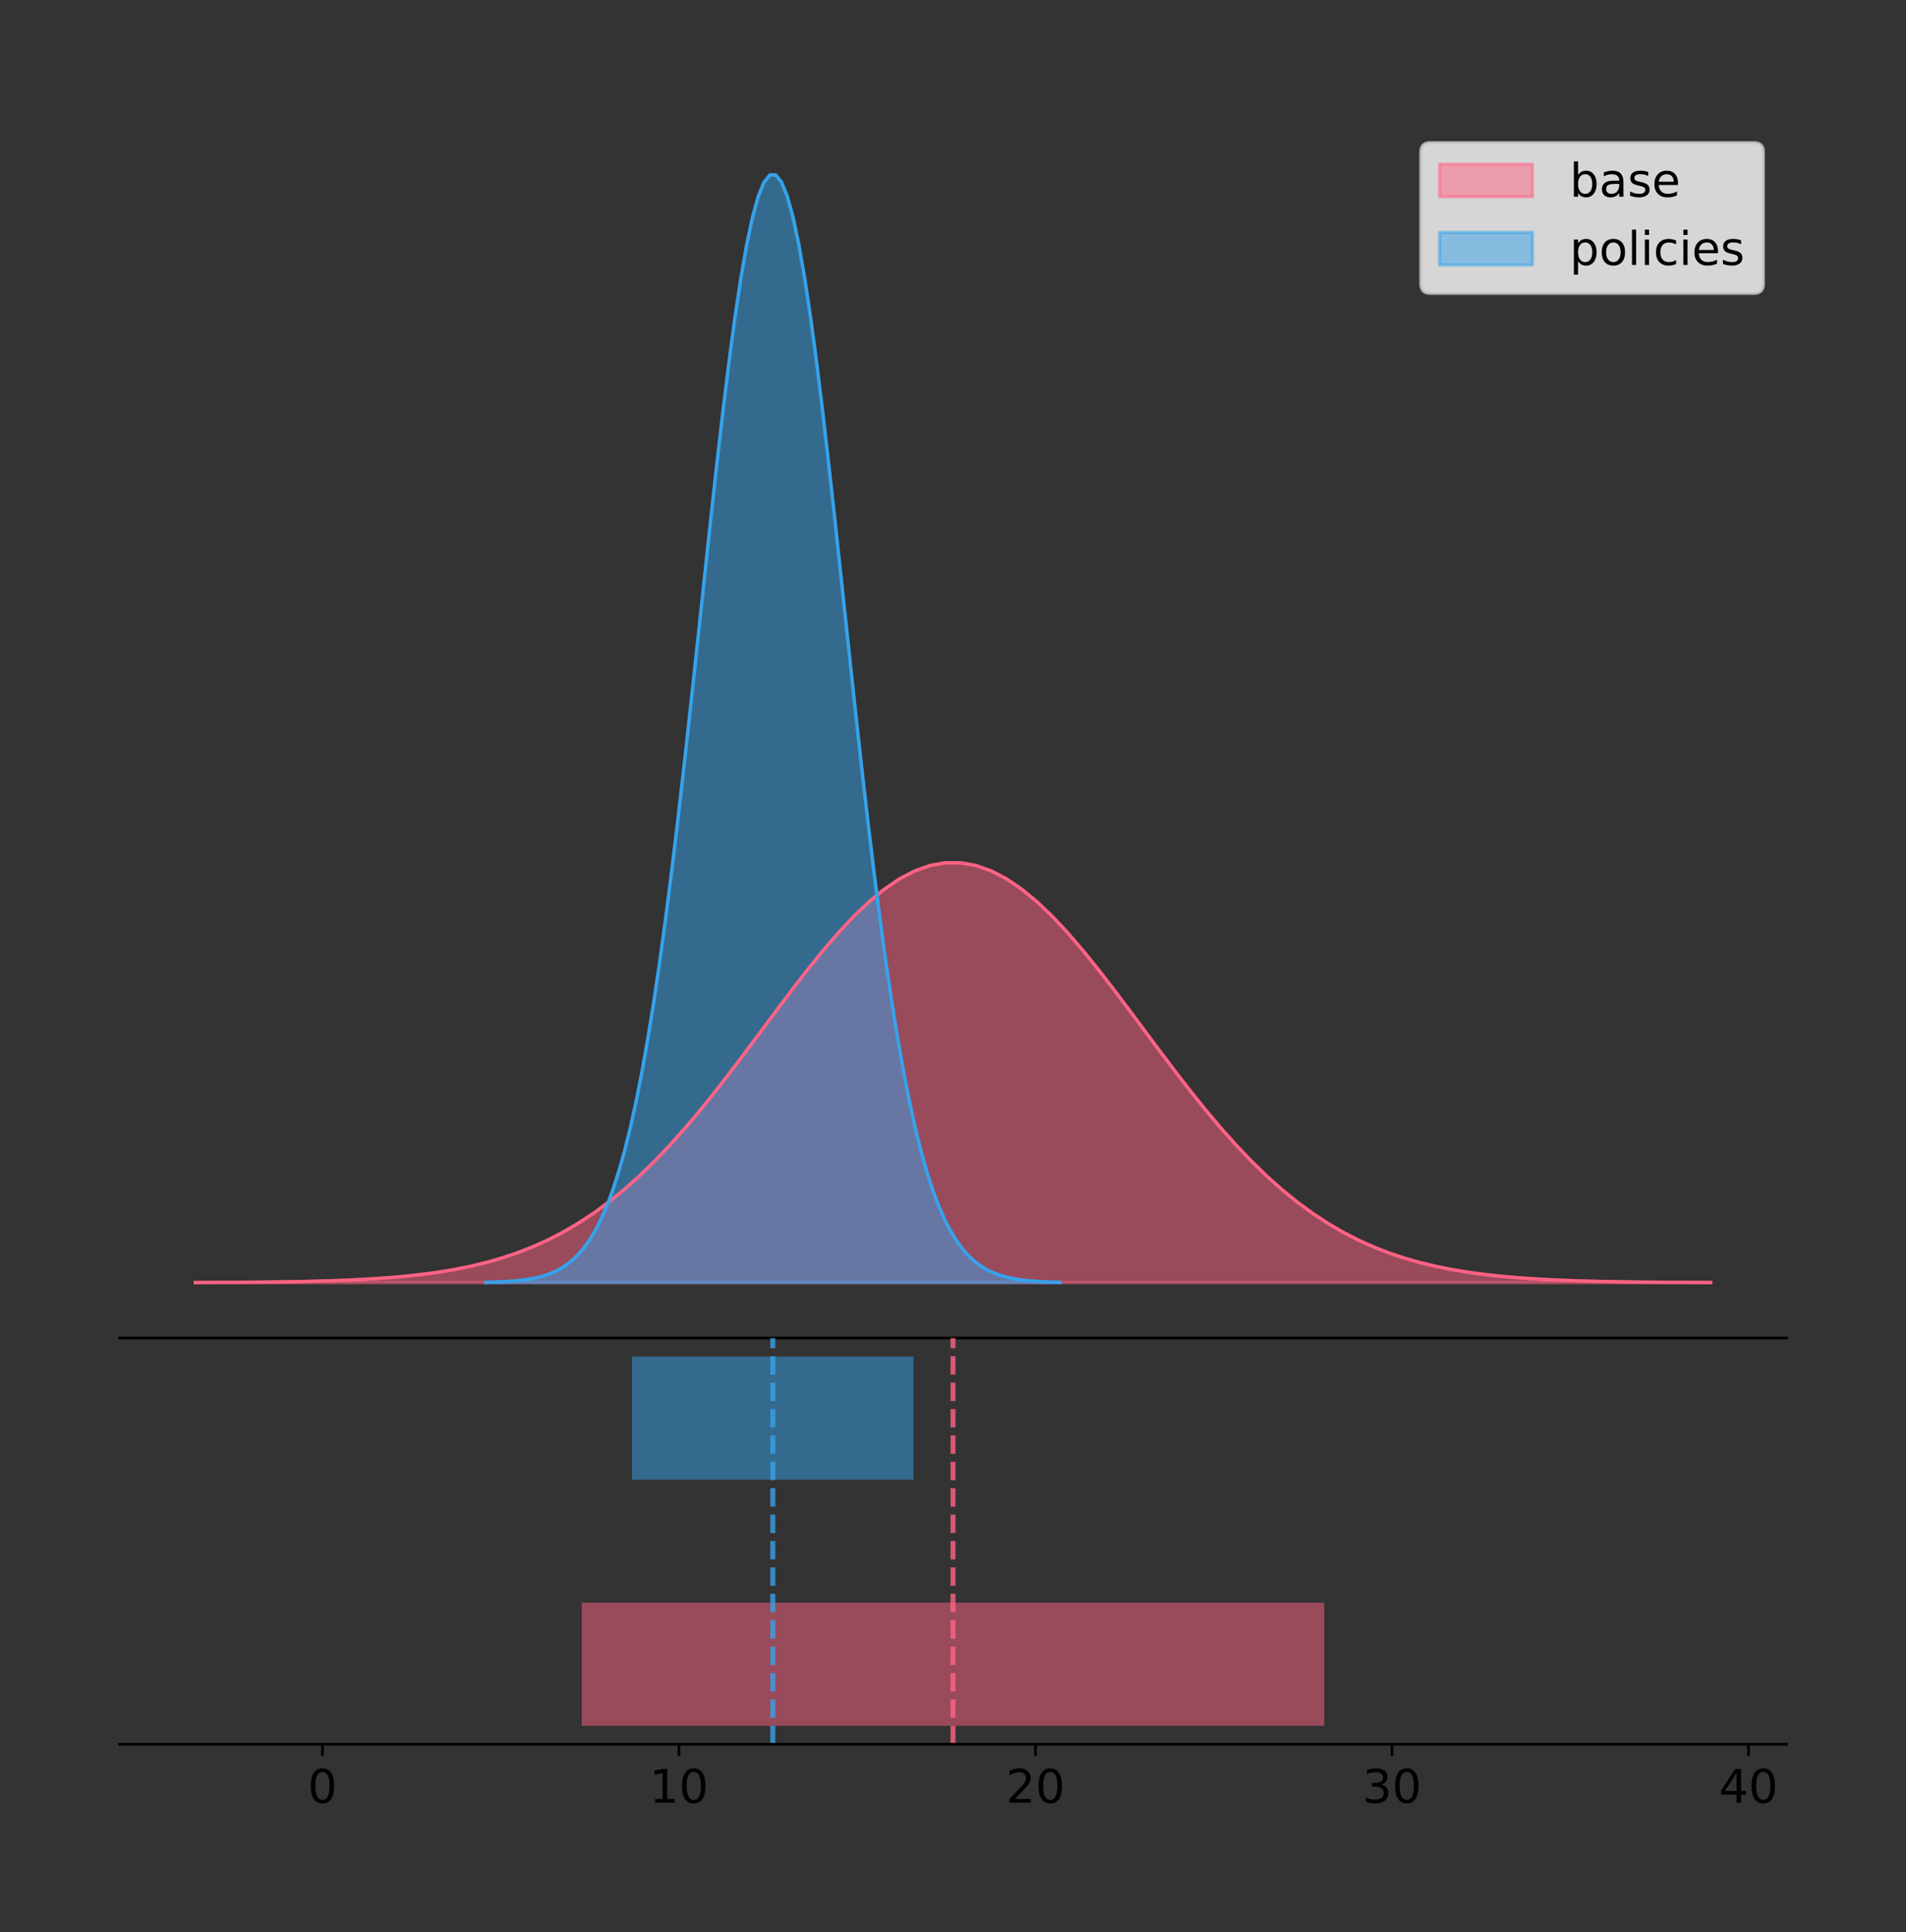 <?xml version="1.0" encoding="utf-8" standalone="no"?>
<!DOCTYPE svg PUBLIC "-//W3C//DTD SVG 1.1//EN"
  "http://www.w3.org/Graphics/SVG/1.1/DTD/svg11.dtd">
<!-- Created with matplotlib (https://matplotlib.org/) -->
<svg height="581.789pt" version="1.1" viewBox="0 0 574.2 581.789" width="574.2pt" xmlns="http://www.w3.org/2000/svg" xmlns:xlink="http://www.w3.org/1999/xlink">
 <rect x="0" y="0" width="574.2" height="581.789" fill="#333333" stroke="none"/>
 <defs>
  <style type="text/css">
*{stroke-linecap:butt;stroke-linejoin:round;}
  </style>
 </defs>
 <g id="figure_1">
  <g id="patch_1">
   <path d="M 0 581.789 
L 574.2 581.789 
L 574.2 0 
L 0 0 
z
" style="fill:none;"/>
  </g>
  <g id="axes_1">
   <g id="patch_2">
    <path d="M 36 402.93 
L 538.2 402.93 
L 538.2 36 
L 36 36 
z
" style="fill:none;"/>
   </g>
   <g id="PolyCollection_1">
    <defs>
     <path d="M 58.827 -195.538 
L 58.827 -195.58 
L 63.439 -195.596 
L 68.05 -195.618 
L 72.662 -195.647 
L 77.274 -195.685 
L 81.885 -195.735 
L 86.497 -195.8 
L 91.108 -195.886 
L 95.72 -195.995 
L 100.331 -196.136 
L 104.943 -196.314 
L 109.555 -196.539 
L 114.166 -196.821 
L 118.778 -197.172 
L 123.389 -197.605 
L 128.001 -198.135 
L 132.612 -198.781 
L 137.224 -199.561 
L 141.836 -200.495 
L 146.447 -201.608 
L 151.059 -202.921 
L 155.67 -204.461 
L 160.282 -206.251 
L 164.893 -208.316 
L 169.505 -210.681 
L 174.117 -213.366 
L 178.728 -216.391 
L 183.34 -219.77 
L 187.951 -223.513 
L 192.563 -227.625 
L 197.174 -232.102 
L 201.786 -236.931 
L 206.398 -242.094 
L 211.009 -247.56 
L 215.621 -253.29 
L 220.232 -259.233 
L 224.844 -265.33 
L 229.455 -271.513 
L 234.067 -277.706 
L 238.679 -283.825 
L 243.29 -289.783 
L 247.902 -295.488 
L 252.513 -300.848 
L 257.125 -305.773 
L 261.736 -310.178 
L 266.348 -313.982 
L 270.96 -317.117 
L 275.571 -319.522 
L 280.183 -321.152 
L 284.794 -321.975 
L 289.406 -321.975 
L 294.017 -321.152 
L 298.629 -319.522 
L 303.24 -317.117 
L 307.852 -313.982 
L 312.464 -310.178 
L 317.075 -305.773 
L 321.687 -300.848 
L 326.298 -295.488 
L 330.91 -289.783 
L 335.521 -283.825 
L 340.133 -277.706 
L 344.745 -271.513 
L 349.356 -265.33 
L 353.968 -259.233 
L 358.579 -253.29 
L 363.191 -247.56 
L 367.802 -242.094 
L 372.414 -236.931 
L 377.026 -232.102 
L 381.637 -227.625 
L 386.249 -223.513 
L 390.86 -219.77 
L 395.472 -216.391 
L 400.083 -213.366 
L 404.695 -210.681 
L 409.307 -208.316 
L 413.918 -206.251 
L 418.53 -204.461 
L 423.141 -202.921 
L 427.753 -201.608 
L 432.364 -200.495 
L 436.976 -199.561 
L 441.588 -198.781 
L 446.199 -198.135 
L 450.811 -197.605 
L 455.422 -197.172 
L 460.034 -196.821 
L 464.645 -196.539 
L 469.257 -196.314 
L 473.869 -196.136 
L 478.48 -195.995 
L 483.092 -195.886 
L 487.703 -195.8 
L 492.315 -195.735 
L 496.926 -195.685 
L 501.538 -195.647 
L 506.15 -195.618 
L 510.761 -195.596 
L 515.373 -195.58 
L 515.373 -195.538 
L 515.373 -195.538 
L 510.761 -195.538 
L 506.15 -195.538 
L 501.538 -195.538 
L 496.926 -195.538 
L 492.315 -195.538 
L 487.703 -195.538 
L 483.092 -195.538 
L 478.48 -195.538 
L 473.869 -195.538 
L 469.257 -195.538 
L 464.645 -195.538 
L 460.034 -195.538 
L 455.422 -195.538 
L 450.811 -195.538 
L 446.199 -195.538 
L 441.588 -195.538 
L 436.976 -195.538 
L 432.364 -195.538 
L 427.753 -195.538 
L 423.141 -195.538 
L 418.53 -195.538 
L 413.918 -195.538 
L 409.307 -195.538 
L 404.695 -195.538 
L 400.083 -195.538 
L 395.472 -195.538 
L 390.86 -195.538 
L 386.249 -195.538 
L 381.637 -195.538 
L 377.026 -195.538 
L 372.414 -195.538 
L 367.802 -195.538 
L 363.191 -195.538 
L 358.579 -195.538 
L 353.968 -195.538 
L 349.356 -195.538 
L 344.745 -195.538 
L 340.133 -195.538 
L 335.521 -195.538 
L 330.91 -195.538 
L 326.298 -195.538 
L 321.687 -195.538 
L 317.075 -195.538 
L 312.464 -195.538 
L 307.852 -195.538 
L 303.24 -195.538 
L 298.629 -195.538 
L 294.017 -195.538 
L 289.406 -195.538 
L 284.794 -195.538 
L 280.183 -195.538 
L 275.571 -195.538 
L 270.96 -195.538 
L 266.348 -195.538 
L 261.736 -195.538 
L 257.125 -195.538 
L 252.513 -195.538 
L 247.902 -195.538 
L 243.29 -195.538 
L 238.679 -195.538 
L 234.067 -195.538 
L 229.455 -195.538 
L 224.844 -195.538 
L 220.232 -195.538 
L 215.621 -195.538 
L 211.009 -195.538 
L 206.398 -195.538 
L 201.786 -195.538 
L 197.174 -195.538 
L 192.563 -195.538 
L 187.951 -195.538 
L 183.34 -195.538 
L 178.728 -195.538 
L 174.117 -195.538 
L 169.505 -195.538 
L 164.893 -195.538 
L 160.282 -195.538 
L 155.67 -195.538 
L 151.059 -195.538 
L 146.447 -195.538 
L 141.836 -195.538 
L 137.224 -195.538 
L 132.612 -195.538 
L 128.001 -195.538 
L 123.389 -195.538 
L 118.778 -195.538 
L 114.166 -195.538 
L 109.555 -195.538 
L 104.943 -195.538 
L 100.331 -195.538 
L 95.72 -195.538 
L 91.108 -195.538 
L 86.497 -195.538 
L 81.885 -195.538 
L 77.274 -195.538 
L 72.662 -195.538 
L 68.05 -195.538 
L 63.439 -195.538 
L 58.827 -195.538 
z
" id="m89c500e730" style="stroke:#ff6384;stroke-opacity:0.5;"/>
    </defs>
    <g clip-path="url(#pcf0097cbef)">
     <use style="fill:#ff6384;fill-opacity:0.5;stroke:#ff6384;stroke-opacity:0.5;" x="0" xlink:href="#m89c500e730" y="581.789"/>
    </g>
   </g>
   <g id="PolyCollection_2">
    <defs>
     <path d="M 146.283 -195.538 
L 146.283 -195.65 
L 148.031 -195.692 
L 149.779 -195.749 
L 151.527 -195.825 
L 153.275 -195.925 
L 155.023 -196.058 
L 156.771 -196.23 
L 158.519 -196.455 
L 160.267 -196.744 
L 162.015 -197.115 
L 163.763 -197.585 
L 165.511 -198.179 
L 167.259 -198.923 
L 169.007 -199.848 
L 170.755 -200.99 
L 172.502 -202.39 
L 174.25 -204.093 
L 175.998 -206.151 
L 177.746 -208.617 
L 179.494 -211.552 
L 181.242 -215.017 
L 182.99 -219.078 
L 184.738 -223.801 
L 186.486 -229.25 
L 188.234 -235.488 
L 189.982 -242.572 
L 191.73 -250.552 
L 193.478 -259.468 
L 195.226 -269.344 
L 196.974 -280.192 
L 198.722 -292.002 
L 200.47 -304.744 
L 202.218 -318.365 
L 203.966 -332.786 
L 205.714 -347.901 
L 207.462 -363.58 
L 209.21 -379.667 
L 210.958 -395.98 
L 212.706 -412.318 
L 214.454 -428.462 
L 216.202 -444.18 
L 217.95 -459.23 
L 219.697 -473.372 
L 221.445 -486.366 
L 223.193 -497.987 
L 224.941 -508.025 
L 226.689 -516.294 
L 228.437 -522.64 
L 230.185 -526.94 
L 231.933 -529.111 
L 233.681 -529.111 
L 235.429 -526.94 
L 237.177 -522.64 
L 238.925 -516.294 
L 240.673 -508.025 
L 242.421 -497.987 
L 244.169 -486.366 
L 245.917 -473.372 
L 247.665 -459.23 
L 249.413 -444.18 
L 251.161 -428.462 
L 252.909 -412.318 
L 254.657 -395.98 
L 256.405 -379.667 
L 258.153 -363.58 
L 259.901 -347.901 
L 261.649 -332.786 
L 263.397 -318.365 
L 265.145 -304.744 
L 266.892 -292.002 
L 268.64 -280.192 
L 270.388 -269.344 
L 272.136 -259.468 
L 273.884 -250.552 
L 275.632 -242.572 
L 277.38 -235.488 
L 279.128 -229.25 
L 280.876 -223.801 
L 282.624 -219.078 
L 284.372 -215.017 
L 286.12 -211.552 
L 287.868 -208.617 
L 289.616 -206.151 
L 291.364 -204.093 
L 293.112 -202.39 
L 294.86 -200.99 
L 296.608 -199.848 
L 298.356 -198.923 
L 300.104 -198.179 
L 301.852 -197.585 
L 303.6 -197.115 
L 305.348 -196.744 
L 307.096 -196.455 
L 308.844 -196.23 
L 310.592 -196.058 
L 312.34 -195.925 
L 314.087 -195.825 
L 315.835 -195.749 
L 317.583 -195.692 
L 319.331 -195.65 
L 319.331 -195.538 
L 319.331 -195.538 
L 317.583 -195.538 
L 315.835 -195.538 
L 314.087 -195.538 
L 312.34 -195.538 
L 310.592 -195.538 
L 308.844 -195.538 
L 307.096 -195.538 
L 305.348 -195.538 
L 303.6 -195.538 
L 301.852 -195.538 
L 300.104 -195.538 
L 298.356 -195.538 
L 296.608 -195.538 
L 294.86 -195.538 
L 293.112 -195.538 
L 291.364 -195.538 
L 289.616 -195.538 
L 287.868 -195.538 
L 286.12 -195.538 
L 284.372 -195.538 
L 282.624 -195.538 
L 280.876 -195.538 
L 279.128 -195.538 
L 277.38 -195.538 
L 275.632 -195.538 
L 273.884 -195.538 
L 272.136 -195.538 
L 270.388 -195.538 
L 268.64 -195.538 
L 266.892 -195.538 
L 265.145 -195.538 
L 263.397 -195.538 
L 261.649 -195.538 
L 259.901 -195.538 
L 258.153 -195.538 
L 256.405 -195.538 
L 254.657 -195.538 
L 252.909 -195.538 
L 251.161 -195.538 
L 249.413 -195.538 
L 247.665 -195.538 
L 245.917 -195.538 
L 244.169 -195.538 
L 242.421 -195.538 
L 240.673 -195.538 
L 238.925 -195.538 
L 237.177 -195.538 
L 235.429 -195.538 
L 233.681 -195.538 
L 231.933 -195.538 
L 230.185 -195.538 
L 228.437 -195.538 
L 226.689 -195.538 
L 224.941 -195.538 
L 223.193 -195.538 
L 221.445 -195.538 
L 219.697 -195.538 
L 217.95 -195.538 
L 216.202 -195.538 
L 214.454 -195.538 
L 212.706 -195.538 
L 210.958 -195.538 
L 209.21 -195.538 
L 207.462 -195.538 
L 205.714 -195.538 
L 203.966 -195.538 
L 202.218 -195.538 
L 200.47 -195.538 
L 198.722 -195.538 
L 196.974 -195.538 
L 195.226 -195.538 
L 193.478 -195.538 
L 191.73 -195.538 
L 189.982 -195.538 
L 188.234 -195.538 
L 186.486 -195.538 
L 184.738 -195.538 
L 182.99 -195.538 
L 181.242 -195.538 
L 179.494 -195.538 
L 177.746 -195.538 
L 175.998 -195.538 
L 174.25 -195.538 
L 172.502 -195.538 
L 170.755 -195.538 
L 169.007 -195.538 
L 167.259 -195.538 
L 165.511 -195.538 
L 163.763 -195.538 
L 162.015 -195.538 
L 160.267 -195.538 
L 158.519 -195.538 
L 156.771 -195.538 
L 155.023 -195.538 
L 153.275 -195.538 
L 151.527 -195.538 
L 149.779 -195.538 
L 148.031 -195.538 
L 146.283 -195.538 
z
" id="mecdde2a883" style="stroke:#36a2eb;stroke-opacity:0.5;"/>
    </defs>
    <g clip-path="url(#pcf0097cbef)">
     <use style="fill:#36a2eb;fill-opacity:0.5;stroke:#36a2eb;stroke-opacity:0.5;" x="0" xlink:href="#mecdde2a883" y="581.789"/>
    </g>
   </g>
   <g id="line2d_1">
    <path clip-path="url(#pcf0097cbef)" d="M 58.827 386.209 
L 63.439 386.193 
L 68.05 386.171 
L 72.662 386.143 
L 77.274 386.105 
L 81.885 386.054 
L 86.497 385.989 
L 91.108 385.904 
L 95.72 385.794 
L 100.331 385.654 
L 104.943 385.475 
L 109.555 385.25 
L 114.166 384.968 
L 118.778 384.618 
L 123.389 384.185 
L 128.001 383.654 
L 132.612 383.009 
L 137.224 382.229 
L 141.836 381.294 
L 146.447 380.182 
L 151.059 378.868 
L 155.67 377.329 
L 160.282 375.539 
L 164.893 373.473 
L 169.505 371.109 
L 174.117 368.424 
L 178.728 365.399 
L 183.34 362.02 
L 187.951 358.276 
L 192.563 354.164 
L 197.174 349.688 
L 201.786 344.858 
L 206.398 339.695 
L 211.009 334.229 
L 215.621 328.5 
L 220.232 322.557 
L 224.844 316.459 
L 229.455 310.276 
L 234.067 304.083 
L 238.679 297.964 
L 243.29 292.007 
L 247.902 286.302 
L 252.513 280.942 
L 257.125 276.016 
L 261.736 271.612 
L 266.348 267.807 
L 270.96 264.672 
L 275.571 262.267 
L 280.183 260.637 
L 284.794 259.814 
L 289.406 259.814 
L 294.017 260.637 
L 298.629 262.267 
L 303.24 264.672 
L 307.852 267.807 
L 312.464 271.612 
L 317.075 276.016 
L 321.687 280.942 
L 326.298 286.302 
L 330.91 292.007 
L 335.521 297.964 
L 340.133 304.083 
L 344.745 310.276 
L 349.356 316.459 
L 353.968 322.557 
L 358.579 328.5 
L 363.191 334.229 
L 367.802 339.695 
L 372.414 344.858 
L 377.026 349.688 
L 381.637 354.164 
L 386.249 358.276 
L 390.86 362.02 
L 395.472 365.399 
L 400.083 368.424 
L 404.695 371.109 
L 409.307 373.473 
L 413.918 375.539 
L 418.53 377.329 
L 423.141 378.868 
L 427.753 380.182 
L 432.364 381.294 
L 436.976 382.229 
L 441.588 383.009 
L 446.199 383.654 
L 450.811 384.185 
L 455.422 384.618 
L 460.034 384.968 
L 464.645 385.25 
L 469.257 385.475 
L 473.869 385.654 
L 478.48 385.794 
L 483.092 385.904 
L 487.703 385.989 
L 492.315 386.054 
L 496.926 386.105 
L 501.538 386.143 
L 506.15 386.171 
L 510.761 386.193 
L 515.373 386.209 
" style="fill:none;stroke:#ff6384;stroke-linecap:square;"/>
   </g>
   <g id="line2d_2">
    <path clip-path="url(#pcf0097cbef)" d="M 146.283 386.139 
L 148.031 386.097 
L 149.779 386.04 
L 151.527 385.965 
L 153.275 385.864 
L 155.023 385.732 
L 156.771 385.559 
L 158.519 385.334 
L 160.267 385.045 
L 162.015 384.675 
L 163.763 384.204 
L 165.511 383.61 
L 167.259 382.867 
L 169.007 381.941 
L 170.755 380.799 
L 172.502 379.399 
L 174.25 377.696 
L 175.998 375.639 
L 177.746 373.172 
L 179.494 370.238 
L 181.242 366.772 
L 182.99 362.711 
L 184.738 357.989 
L 186.486 352.539 
L 188.234 346.301 
L 189.982 339.217 
L 191.73 331.237 
L 193.478 322.322 
L 195.226 312.445 
L 196.974 301.597 
L 198.722 289.787 
L 200.47 277.045 
L 202.218 263.424 
L 203.966 249.004 
L 205.714 233.888 
L 207.462 218.209 
L 209.21 202.123 
L 210.958 185.809 
L 212.706 169.471 
L 214.454 153.327 
L 216.202 137.61 
L 217.95 122.559 
L 219.697 108.418 
L 221.445 95.423 
L 223.193 83.803 
L 224.941 73.765 
L 226.689 65.495 
L 228.437 59.15 
L 230.185 54.85 
L 231.933 52.679 
L 233.681 52.679 
L 235.429 54.85 
L 237.177 59.15 
L 238.925 65.495 
L 240.673 73.765 
L 242.421 83.803 
L 244.169 95.423 
L 245.917 108.418 
L 247.665 122.559 
L 249.413 137.61 
L 251.161 153.327 
L 252.909 169.471 
L 254.657 185.809 
L 256.405 202.123 
L 258.153 218.209 
L 259.901 233.888 
L 261.649 249.004 
L 263.397 263.424 
L 265.145 277.045 
L 266.892 289.787 
L 268.64 301.597 
L 270.388 312.445 
L 272.136 322.322 
L 273.884 331.237 
L 275.632 339.217 
L 277.38 346.301 
L 279.128 352.539 
L 280.876 357.989 
L 282.624 362.711 
L 284.372 366.772 
L 286.12 370.238 
L 287.868 373.172 
L 289.616 375.639 
L 291.364 377.696 
L 293.112 379.399 
L 294.86 380.799 
L 296.608 381.941 
L 298.356 382.867 
L 300.104 383.61 
L 301.852 384.204 
L 303.6 384.675 
L 305.348 385.045 
L 307.096 385.334 
L 308.844 385.559 
L 310.592 385.732 
L 312.34 385.864 
L 314.087 385.965 
L 315.835 386.04 
L 317.583 386.097 
L 319.331 386.139 
" style="fill:none;stroke:#36a2eb;stroke-linecap:square;"/>
   </g>
   <g id="patch_3">
    <path d="M 36 402.93 
L 538.2 402.93 
" style="fill:none;stroke:#000000;stroke-linecap:square;stroke-linejoin:miter;stroke-width:0.8;"/>
   </g>
   <g id="legend_1">
    <g id="patch_4">
     <path d="M 430.873 88.299 
L 528.4 88.299 
Q 531.2 88.299 531.2 85.499 
L 531.2 45.8 
Q 531.2 43 528.4 43 
L 430.873 43 
Q 428.072 43 428.072 45.8 
L 428.072 85.499 
Q 428.072 88.299 430.873 88.299 
z
" style="fill:#ffffff;opacity:0.8;stroke:#cccccc;stroke-linejoin:miter;"/>
    </g>
    <g id="patch_5">
     <path d="M 433.673 59.238 
L 461.673 59.238 
L 461.673 49.438 
L 433.673 49.438 
z
" style="fill:#ff6384;opacity:0.5;stroke:#ff6384;stroke-linejoin:miter;"/>
    </g>
    <g id="text_1">
     <!-- base -->
     <defs>
      <path d="M 48.688 27.297 
Q 48.688 37.203 44.609 42.844 
Q 40.531 48.484 33.406 48.484 
Q 26.266 48.484 22.188 42.844 
Q 18.109 37.203 18.109 27.297 
Q 18.109 17.391 22.188 11.75 
Q 26.266 6.109 33.406 6.109 
Q 40.531 6.109 44.609 11.75 
Q 48.688 17.391 48.688 27.297 
z
M 18.109 46.391 
Q 20.953 51.266 25.266 53.625 
Q 29.594 56 35.594 56 
Q 45.562 56 51.781 48.094 
Q 58.016 40.188 58.016 27.297 
Q 58.016 14.406 51.781 6.484 
Q 45.562 -1.422 35.594 -1.422 
Q 29.594 -1.422 25.266 0.953 
Q 20.953 3.328 18.109 8.203 
L 18.109 0 
L 9.078 0 
L 9.078 75.984 
L 18.109 75.984 
z
" id="DejaVuSans-98"/>
      <path d="M 34.281 27.484 
Q 23.391 27.484 19.188 25 
Q 14.984 22.516 14.984 16.5 
Q 14.984 11.719 18.141 8.906 
Q 21.297 6.109 26.703 6.109 
Q 34.188 6.109 38.703 11.406 
Q 43.219 16.703 43.219 25.484 
L 43.219 27.484 
z
M 52.203 31.203 
L 52.203 0 
L 43.219 0 
L 43.219 8.297 
Q 40.141 3.328 35.547 0.953 
Q 30.953 -1.422 24.312 -1.422 
Q 15.922 -1.422 10.953 3.297 
Q 6 8.016 6 15.922 
Q 6 25.141 12.172 29.828 
Q 18.359 34.516 30.609 34.516 
L 43.219 34.516 
L 43.219 35.406 
Q 43.219 41.609 39.141 45 
Q 35.062 48.391 27.688 48.391 
Q 23 48.391 18.547 47.266 
Q 14.109 46.141 10.016 43.891 
L 10.016 52.203 
Q 14.938 54.109 19.578 55.047 
Q 24.219 56 28.609 56 
Q 40.484 56 46.344 49.844 
Q 52.203 43.703 52.203 31.203 
z
" id="DejaVuSans-97"/>
      <path d="M 44.281 53.078 
L 44.281 44.578 
Q 40.484 46.531 36.375 47.5 
Q 32.281 48.484 27.875 48.484 
Q 21.188 48.484 17.844 46.438 
Q 14.5 44.391 14.5 40.281 
Q 14.5 37.156 16.891 35.375 
Q 19.281 33.594 26.516 31.984 
L 29.594 31.297 
Q 39.156 29.25 43.188 25.516 
Q 47.219 21.781 47.219 15.094 
Q 47.219 7.469 41.188 3.016 
Q 35.156 -1.422 24.609 -1.422 
Q 20.219 -1.422 15.453 -0.562 
Q 10.688 0.297 5.422 2 
L 5.422 11.281 
Q 10.406 8.688 15.234 7.391 
Q 20.062 6.109 24.812 6.109 
Q 31.156 6.109 34.562 8.281 
Q 37.984 10.453 37.984 14.406 
Q 37.984 18.062 35.516 20.016 
Q 33.062 21.969 24.703 23.781 
L 21.578 24.516 
Q 13.234 26.266 9.516 29.906 
Q 5.812 33.547 5.812 39.891 
Q 5.812 47.609 11.281 51.797 
Q 16.75 56 26.812 56 
Q 31.781 56 36.172 55.266 
Q 40.578 54.547 44.281 53.078 
z
" id="DejaVuSans-115"/>
      <path d="M 56.203 29.594 
L 56.203 25.203 
L 14.891 25.203 
Q 15.484 15.922 20.484 11.062 
Q 25.484 6.203 34.422 6.203 
Q 39.594 6.203 44.453 7.469 
Q 49.312 8.734 54.109 11.281 
L 54.109 2.781 
Q 49.266 0.734 44.188 -0.344 
Q 39.109 -1.422 33.891 -1.422 
Q 20.797 -1.422 13.156 6.188 
Q 5.516 13.812 5.516 26.812 
Q 5.516 40.234 12.766 48.109 
Q 20.016 56 32.328 56 
Q 43.359 56 49.781 48.891 
Q 56.203 41.797 56.203 29.594 
z
M 47.219 32.234 
Q 47.125 39.594 43.094 43.984 
Q 39.062 48.391 32.422 48.391 
Q 24.906 48.391 20.391 44.141 
Q 15.875 39.891 15.188 32.172 
z
" id="DejaVuSans-101"/>
     </defs>
     <g transform="translate(472.873 59.238)scale(0.14 -0.14)">
      <use xlink:href="#DejaVuSans-98"/>
      <use x="63.477" xlink:href="#DejaVuSans-97"/>
      <use x="124.756" xlink:href="#DejaVuSans-115"/>
      <use x="176.855" xlink:href="#DejaVuSans-101"/>
     </g>
    </g>
    <g id="patch_6">
     <path d="M 433.673 79.787 
L 461.673 79.787 
L 461.673 69.987 
L 433.673 69.987 
z
" style="fill:#36a2eb;opacity:0.5;stroke:#36a2eb;stroke-linejoin:miter;"/>
    </g>
    <g id="text_2">
     <!-- policies -->
     <defs>
      <path d="M 18.109 8.203 
L 18.109 -20.797 
L 9.078 -20.797 
L 9.078 54.688 
L 18.109 54.688 
L 18.109 46.391 
Q 20.953 51.266 25.266 53.625 
Q 29.594 56 35.594 56 
Q 45.562 56 51.781 48.094 
Q 58.016 40.188 58.016 27.297 
Q 58.016 14.406 51.781 6.484 
Q 45.562 -1.422 35.594 -1.422 
Q 29.594 -1.422 25.266 0.953 
Q 20.953 3.328 18.109 8.203 
z
M 48.688 27.297 
Q 48.688 37.203 44.609 42.844 
Q 40.531 48.484 33.406 48.484 
Q 26.266 48.484 22.188 42.844 
Q 18.109 37.203 18.109 27.297 
Q 18.109 17.391 22.188 11.75 
Q 26.266 6.109 33.406 6.109 
Q 40.531 6.109 44.609 11.75 
Q 48.688 17.391 48.688 27.297 
z
" id="DejaVuSans-112"/>
      <path d="M 30.609 48.391 
Q 23.391 48.391 19.188 42.75 
Q 14.984 37.109 14.984 27.297 
Q 14.984 17.484 19.156 11.844 
Q 23.344 6.203 30.609 6.203 
Q 37.797 6.203 41.984 11.859 
Q 46.188 17.531 46.188 27.297 
Q 46.188 37.016 41.984 42.703 
Q 37.797 48.391 30.609 48.391 
z
M 30.609 56 
Q 42.328 56 49.016 48.375 
Q 55.719 40.766 55.719 27.297 
Q 55.719 13.875 49.016 6.219 
Q 42.328 -1.422 30.609 -1.422 
Q 18.844 -1.422 12.172 6.219 
Q 5.516 13.875 5.516 27.297 
Q 5.516 40.766 12.172 48.375 
Q 18.844 56 30.609 56 
z
" id="DejaVuSans-111"/>
      <path d="M 9.422 75.984 
L 18.406 75.984 
L 18.406 0 
L 9.422 0 
z
" id="DejaVuSans-108"/>
      <path d="M 9.422 54.688 
L 18.406 54.688 
L 18.406 0 
L 9.422 0 
z
M 9.422 75.984 
L 18.406 75.984 
L 18.406 64.594 
L 9.422 64.594 
z
" id="DejaVuSans-105"/>
      <path d="M 48.781 52.594 
L 48.781 44.188 
Q 44.969 46.297 41.141 47.344 
Q 37.312 48.391 33.406 48.391 
Q 24.656 48.391 19.812 42.844 
Q 14.984 37.312 14.984 27.297 
Q 14.984 17.281 19.812 11.734 
Q 24.656 6.203 33.406 6.203 
Q 37.312 6.203 41.141 7.25 
Q 44.969 8.297 48.781 10.406 
L 48.781 2.094 
Q 45.016 0.344 40.984 -0.531 
Q 36.969 -1.422 32.422 -1.422 
Q 20.062 -1.422 12.781 6.344 
Q 5.516 14.109 5.516 27.297 
Q 5.516 40.672 12.859 48.328 
Q 20.219 56 33.016 56 
Q 37.156 56 41.109 55.141 
Q 45.062 54.297 48.781 52.594 
z
" id="DejaVuSans-99"/>
     </defs>
     <g transform="translate(472.873 79.787)scale(0.14 -0.14)">
      <use xlink:href="#DejaVuSans-112"/>
      <use x="63.477" xlink:href="#DejaVuSans-111"/>
      <use x="124.658" xlink:href="#DejaVuSans-108"/>
      <use x="152.441" xlink:href="#DejaVuSans-105"/>
      <use x="180.225" xlink:href="#DejaVuSans-99"/>
      <use x="235.205" xlink:href="#DejaVuSans-105"/>
      <use x="262.988" xlink:href="#DejaVuSans-101"/>
      <use x="324.512" xlink:href="#DejaVuSans-115"/>
     </g>
    </g>
   </g>
  </g>
  <g id="axes_2">
   <g id="patch_7">
    <path d="M 36 525.24 
L 538.2 525.24 
L 538.2 402.93 
L 36 402.93 
z
" style="fill:none;"/>
   </g>
   <g id="patch_8">
    <path clip-path="url(#pbaae45da88)" d="M 175.246 519.68 
L 398.954 519.68 
L 398.954 482.617 
L 175.246 482.617 
z
" style="fill:#ff6384;opacity:0.5;"/>
   </g>
   <g id="patch_9">
    <path clip-path="url(#pbaae45da88)" d="M 190.41 445.553 
L 275.204 445.553 
L 275.204 408.49 
L 190.41 408.49 
z
" style="fill:#36a2eb;opacity:0.5;"/>
   </g>
   <g id="matplotlib.axis_1">
    <g id="xtick_1">
     <g id="line2d_3">
      <defs>
       <path d="M 0 0 
L 0 3.5 
" id="m19839e9562" style="stroke:#000000;stroke-width:0.8;"/>
      </defs>
      <g>
       <use style="stroke:#000000;stroke-width:0.8;" x="97.147" xlink:href="#m19839e9562" y="525.24"/>
      </g>
     </g>
     <g id="text_3">
      <!-- 0 -->
      <defs>
       <path d="M 31.781 66.406 
Q 24.172 66.406 20.328 58.906 
Q 16.5 51.422 16.5 36.375 
Q 16.5 21.391 20.328 13.891 
Q 24.172 6.391 31.781 6.391 
Q 39.453 6.391 43.281 13.891 
Q 47.125 21.391 47.125 36.375 
Q 47.125 51.422 43.281 58.906 
Q 39.453 66.406 31.781 66.406 
z
M 31.781 74.219 
Q 44.047 74.219 50.516 64.516 
Q 56.984 54.828 56.984 36.375 
Q 56.984 17.969 50.516 8.266 
Q 44.047 -1.422 31.781 -1.422 
Q 19.531 -1.422 13.062 8.266 
Q 6.594 17.969 6.594 36.375 
Q 6.594 54.828 13.062 64.516 
Q 19.531 74.219 31.781 74.219 
z
" id="DejaVuSans-48"/>
      </defs>
      <g transform="translate(92.693 542.878)scale(0.14 -0.14)">
       <use xlink:href="#DejaVuSans-48"/>
      </g>
     </g>
    </g>
    <g id="xtick_2">
     <g id="line2d_4">
      <g>
       <use style="stroke:#000000;stroke-width:0.8;" x="204.549" xlink:href="#m19839e9562" y="525.24"/>
      </g>
     </g>
     <g id="text_4">
      <!-- 10 -->
      <defs>
       <path d="M 12.406 8.297 
L 28.516 8.297 
L 28.516 63.922 
L 10.984 60.406 
L 10.984 69.391 
L 28.422 72.906 
L 38.281 72.906 
L 38.281 8.297 
L 54.391 8.297 
L 54.391 0 
L 12.406 0 
z
" id="DejaVuSans-49"/>
      </defs>
      <g transform="translate(195.641 542.878)scale(0.14 -0.14)">
       <use xlink:href="#DejaVuSans-49"/>
       <use x="63.623" xlink:href="#DejaVuSans-48"/>
      </g>
     </g>
    </g>
    <g id="xtick_3">
     <g id="line2d_5">
      <g>
       <use style="stroke:#000000;stroke-width:0.8;" x="311.951" xlink:href="#m19839e9562" y="525.24"/>
      </g>
     </g>
     <g id="text_5">
      <!-- 20 -->
      <defs>
       <path d="M 19.188 8.297 
L 53.609 8.297 
L 53.609 0 
L 7.328 0 
L 7.328 8.297 
Q 12.938 14.109 22.625 23.891 
Q 32.328 33.688 34.812 36.531 
Q 39.547 41.844 41.422 45.531 
Q 43.312 49.219 43.312 52.781 
Q 43.312 58.594 39.234 62.25 
Q 35.156 65.922 28.609 65.922 
Q 23.969 65.922 18.812 64.312 
Q 13.672 62.703 7.812 59.422 
L 7.812 69.391 
Q 13.766 71.781 18.938 73 
Q 24.125 74.219 28.422 74.219 
Q 39.75 74.219 46.484 68.547 
Q 53.219 62.891 53.219 53.422 
Q 53.219 48.922 51.531 44.891 
Q 49.859 40.875 45.406 35.406 
Q 44.188 33.984 37.641 27.219 
Q 31.109 20.453 19.188 8.297 
z
" id="DejaVuSans-50"/>
      </defs>
      <g transform="translate(303.043 542.878)scale(0.14 -0.14)">
       <use xlink:href="#DejaVuSans-50"/>
       <use x="63.623" xlink:href="#DejaVuSans-48"/>
      </g>
     </g>
    </g>
    <g id="xtick_4">
     <g id="line2d_6">
      <g>
       <use style="stroke:#000000;stroke-width:0.8;" x="419.353" xlink:href="#m19839e9562" y="525.24"/>
      </g>
     </g>
     <g id="text_6">
      <!-- 30 -->
      <defs>
       <path d="M 40.578 39.312 
Q 47.656 37.797 51.625 33 
Q 55.609 28.219 55.609 21.188 
Q 55.609 10.406 48.188 4.484 
Q 40.766 -1.422 27.094 -1.422 
Q 22.516 -1.422 17.656 -0.516 
Q 12.797 0.391 7.625 2.203 
L 7.625 11.719 
Q 11.719 9.328 16.594 8.109 
Q 21.484 6.891 26.812 6.891 
Q 36.078 6.891 40.938 10.547 
Q 45.797 14.203 45.797 21.188 
Q 45.797 27.641 41.281 31.266 
Q 36.766 34.906 28.719 34.906 
L 20.219 34.906 
L 20.219 43.016 
L 29.109 43.016 
Q 36.375 43.016 40.234 45.922 
Q 44.094 48.828 44.094 54.297 
Q 44.094 59.906 40.109 62.906 
Q 36.141 65.922 28.719 65.922 
Q 24.656 65.922 20.016 65.031 
Q 15.375 64.156 9.812 62.312 
L 9.812 71.094 
Q 15.438 72.656 20.344 73.438 
Q 25.25 74.219 29.594 74.219 
Q 40.828 74.219 47.359 69.109 
Q 53.906 64.016 53.906 55.328 
Q 53.906 49.266 50.438 45.094 
Q 46.969 40.922 40.578 39.312 
z
" id="DejaVuSans-51"/>
      </defs>
      <g transform="translate(410.445 542.878)scale(0.14 -0.14)">
       <use xlink:href="#DejaVuSans-51"/>
       <use x="63.623" xlink:href="#DejaVuSans-48"/>
      </g>
     </g>
    </g>
    <g id="xtick_5">
     <g id="line2d_7">
      <g>
       <use style="stroke:#000000;stroke-width:0.8;" x="526.755" xlink:href="#m19839e9562" y="525.24"/>
      </g>
     </g>
     <g id="text_7">
      <!-- 40 -->
      <defs>
       <path d="M 37.797 64.312 
L 12.891 25.391 
L 37.797 25.391 
z
M 35.203 72.906 
L 47.609 72.906 
L 47.609 25.391 
L 58.016 25.391 
L 58.016 17.188 
L 47.609 17.188 
L 47.609 0 
L 37.797 0 
L 37.797 17.188 
L 4.891 17.188 
L 4.891 26.703 
z
" id="DejaVuSans-52"/>
      </defs>
      <g transform="translate(517.847 542.878)scale(0.14 -0.14)">
       <use xlink:href="#DejaVuSans-52"/>
       <use x="63.623" xlink:href="#DejaVuSans-48"/>
      </g>
     </g>
    </g>
   </g>
   <g id="line2d_8">
    <path clip-path="url(#pbaae45da88)" d="M 287.1 525.24 
L 287.1 402.93 
" style="fill:none;stroke:#ff6384;stroke-dasharray:5.55,2.4;stroke-dashoffset:0;stroke-opacity:0.8;stroke-width:1.5;"/>
   </g>
   <g id="line2d_9">
    <path clip-path="url(#pbaae45da88)" d="M 232.807 525.24 
L 232.807 402.93 
" style="fill:none;stroke:#36a2eb;stroke-dasharray:5.55,2.4;stroke-dashoffset:0;stroke-opacity:0.8;stroke-width:1.5;"/>
   </g>
   <g id="patch_10">
    <path d="M 36 525.24 
L 538.2 525.24 
" style="fill:none;stroke:#000000;stroke-linecap:square;stroke-linejoin:miter;stroke-width:0.8;"/>
   </g>
  </g>
 </g>
 <defs>
  <clipPath id="pcf0097cbef">
   <rect height="366.93" width="502.2" x="36" y="36"/>
  </clipPath>
  <clipPath id="pbaae45da88">
   <rect height="122.31" width="502.2" x="36" y="402.93"/>
  </clipPath>
 </defs>
</svg>
